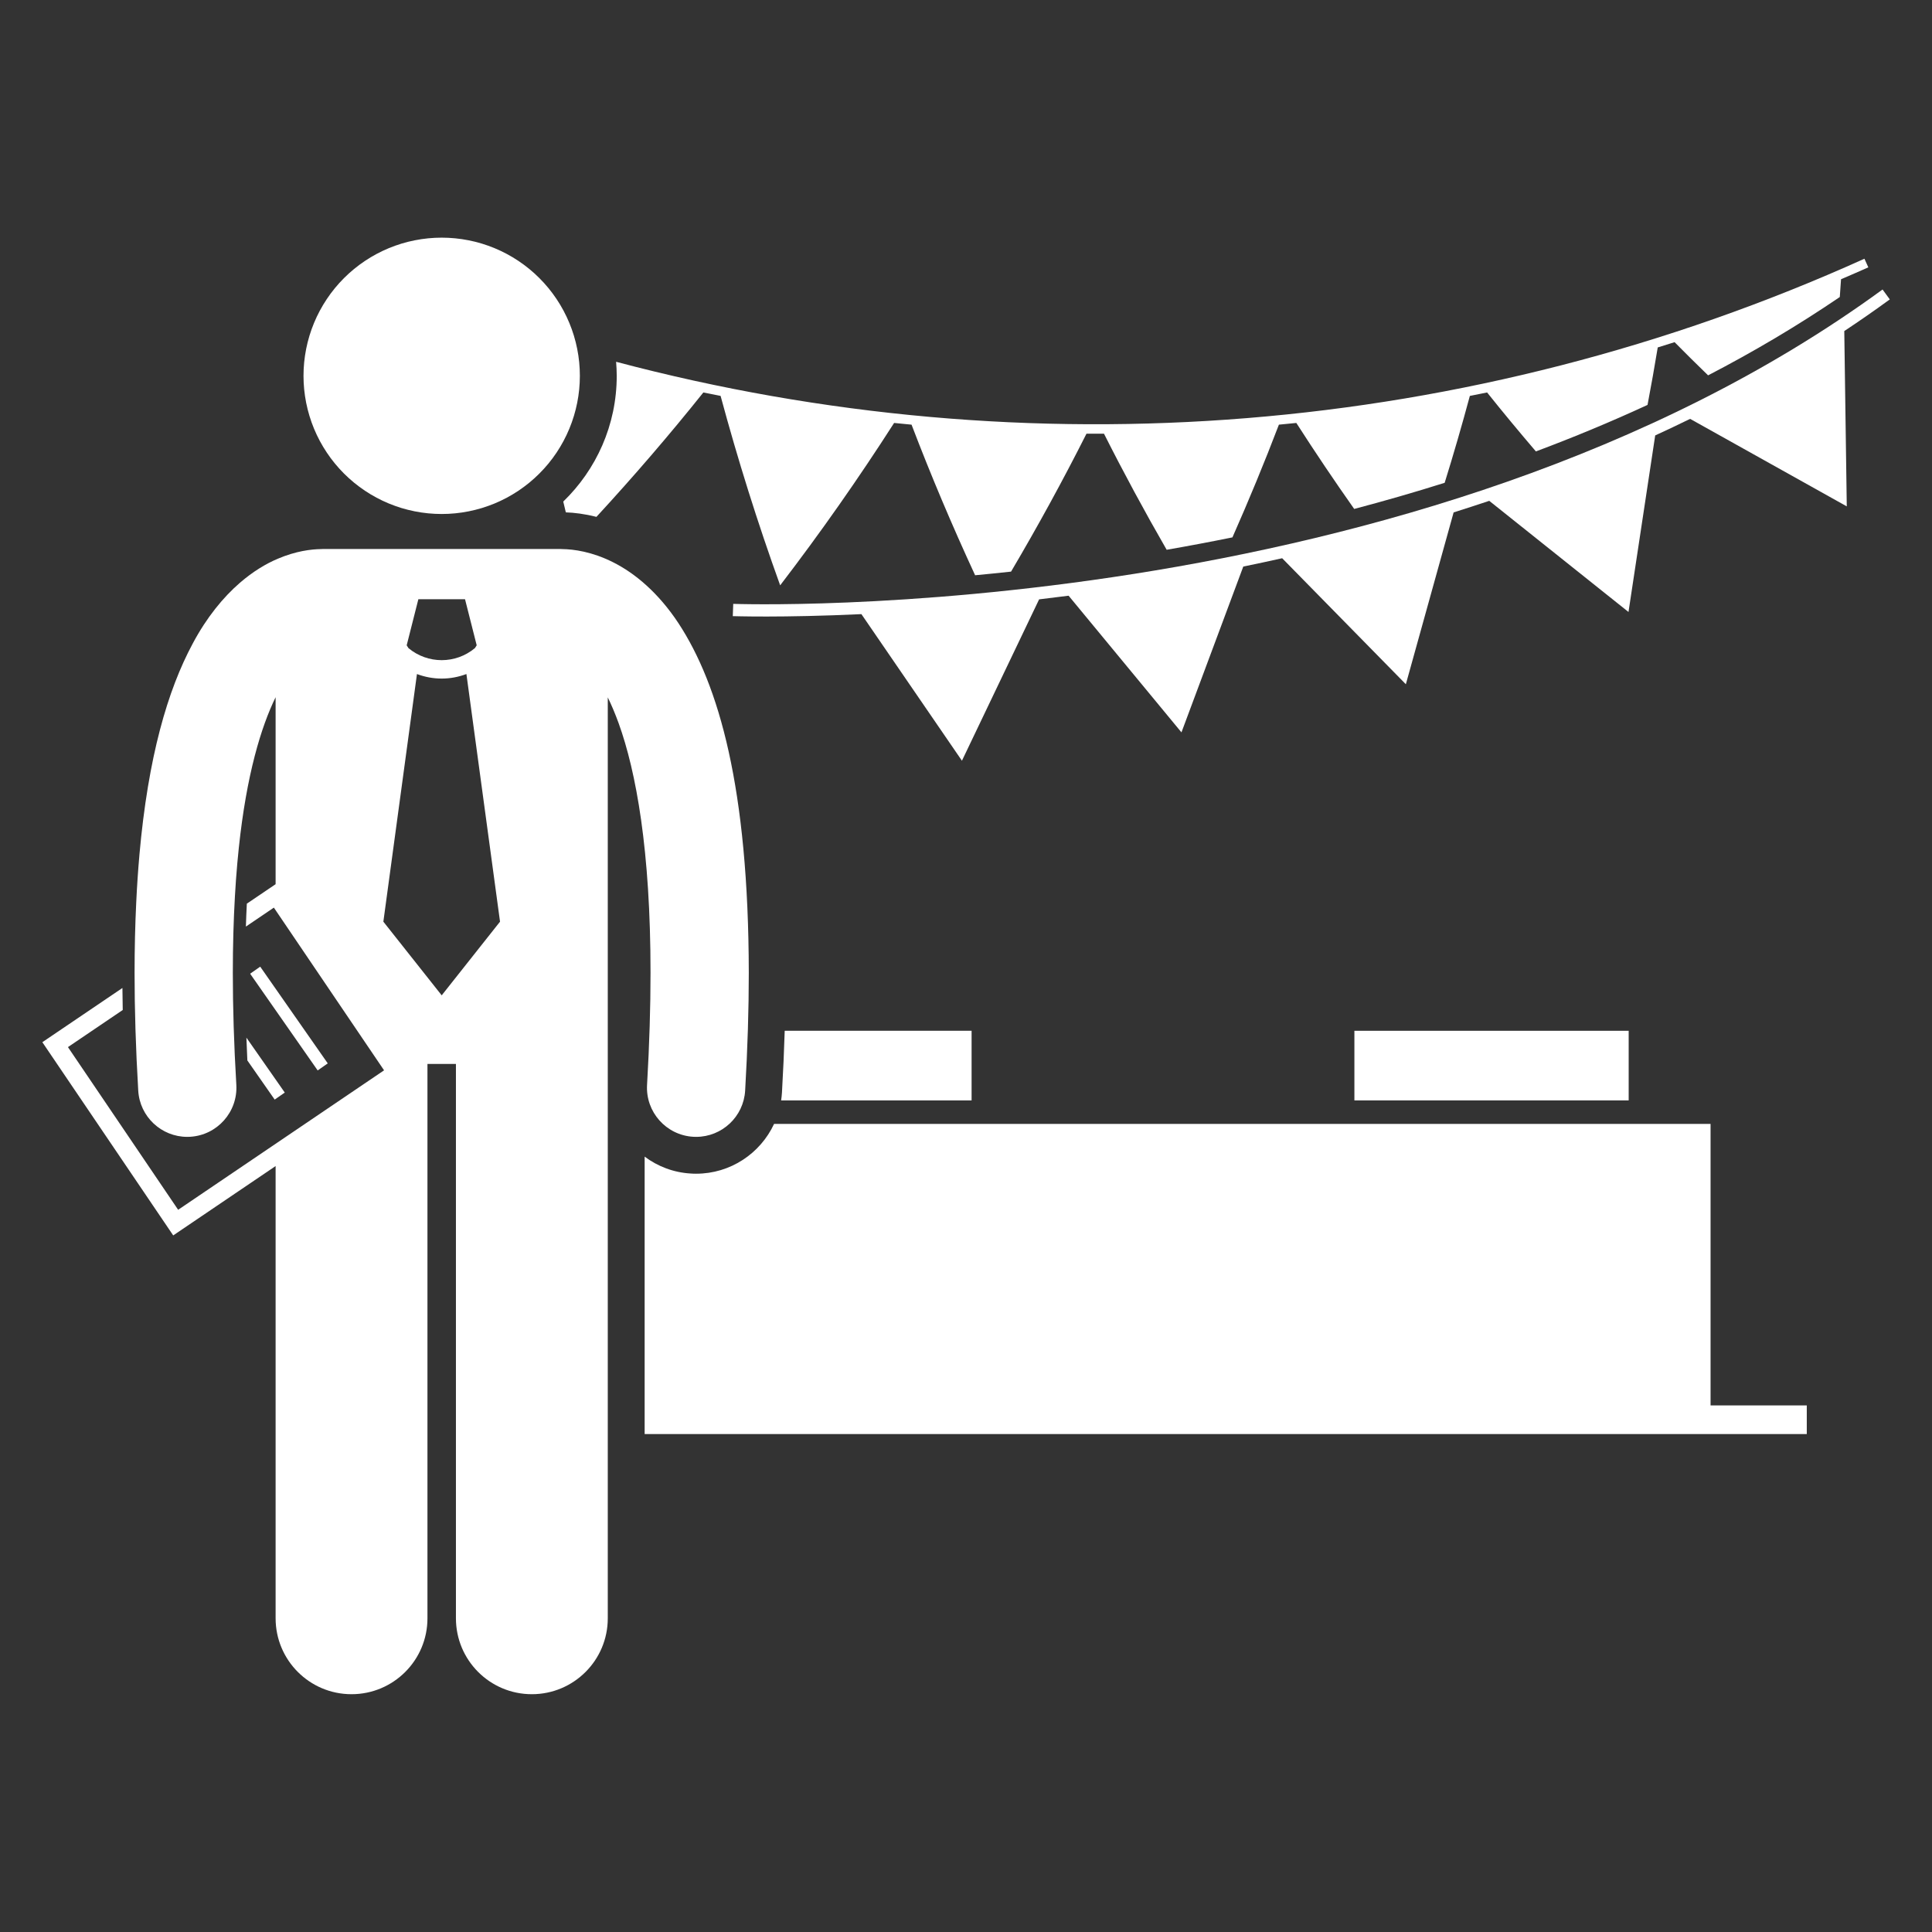 <svg xmlns="http://www.w3.org/2000/svg" xmlns:xlink="http://www.w3.org/1999/xlink" width="500" zoomAndPan="magnify" viewBox="0 0 375 375" height="500" preserveAspectRatio="xMidYMid meet" version="1.0"><rect x="0" y="0" width="375" height="375" fill="#333333" stroke="none"/><defs><clipPath id="f9cba3ce3c"><path d="M 142 56 L 366.945 56 L 366.945 148 L 142 148 Z M 142 56 " clip-rule="nonzero"/></clipPath><clipPath id="154ea12df7"><path d="M 8 106 L 146 106 L 146 328.879 L 8 328.879 Z M 8 106 " clip-rule="nonzero"/></clipPath><clipPath id="5979e8befa"><path d="M 58 46.129 L 113 46.129 L 113 100 L 58 100 Z M 58 46.129 " clip-rule="nonzero"/></clipPath></defs><path fill="#ffffff" d="M 151.617 213.586 L 188.586 213.586 L 188.586 200.074 L 152.312 200.074 C 152.191 203.969 152.016 207.984 151.777 212.098 C 151.746 212.602 151.688 213.098 151.617 213.586 Z M 151.617 213.586 " fill-opacity="1" fill-rule="nonzero"/><path fill="#ffffff" d="M 135.121 227.816 C 134.781 227.816 134.438 227.809 134.09 227.781 C 130.727 227.59 127.645 226.391 125.125 224.5 L 125.125 278.348 L 350.695 278.348 L 350.695 272.789 L 332.02 272.789 L 332.02 218.152 L 150.246 218.152 C 147.582 223.875 141.785 227.816 135.121 227.816 Z M 135.121 227.816 " fill-opacity="1" fill-rule="nonzero"/><path fill="#ffffff" d="M 119.707 72.945 C 119.707 82.52 115.719 91.172 109.328 97.355 C 109.488 98.055 109.66 98.75 109.828 99.449 C 111.438 99.504 113.461 99.738 115.766 100.324 C 123.02 92.453 129.949 84.402 136.523 76.176 C 137.637 76.41 138.754 76.617 139.867 76.844 C 143.184 89.141 147.027 101.406 151.43 113.613 C 159.316 103.324 166.684 92.801 173.547 82.094 C 174.672 82.215 175.801 82.316 176.93 82.426 C 180.672 92.23 184.793 101.98 189.27 111.656 C 191.527 111.445 193.852 111.211 196.246 110.949 C 201.457 102.121 206.34 93.191 210.887 84.176 C 212.016 84.18 213.148 84.18 214.281 84.176 C 218.098 91.75 222.16 99.266 226.449 106.711 C 230.562 105.996 234.824 105.195 239.215 104.305 C 242.422 97.047 245.438 89.75 248.234 82.426 C 249.363 82.316 250.492 82.215 251.617 82.094 C 255.219 87.711 258.965 93.277 262.848 98.785 C 268.605 97.266 274.477 95.582 280.41 93.711 C 282.156 88.098 283.781 82.473 285.297 76.848 C 286.414 76.621 287.527 76.414 288.645 76.176 C 291.723 80.031 294.887 83.84 298.117 87.621 C 305.348 84.914 312.594 81.914 319.785 78.594 C 320.492 74.875 321.156 71.152 321.766 67.438 C 322.855 67.094 323.949 66.766 325.035 66.414 C 327.176 68.574 329.34 70.727 331.539 72.855 C 340.277 68.324 348.844 63.27 357.102 57.652 C 357.18 56.5 357.27 55.348 357.344 54.199 C 359.109 53.434 360.883 52.688 362.641 51.891 C 362.387 51.332 362.137 50.777 361.883 50.219 C 285.281 84.805 199.668 91.461 119.586 70.223 C 119.656 71.125 119.707 72.027 119.707 72.945 Z M 119.707 72.945 " fill-opacity="1" fill-rule="nonzero"/><g clip-path="url(#f9cba3ce3c)"><path fill="#ffffff" d="M 220.078 111.395 C 197.809 114.906 178.355 116.363 164.477 116.938 C 150.598 117.516 142.34 117.207 142.32 117.211 L 142.234 119.594 C 142.262 119.586 151.68 119.93 167.199 119.203 L 186.711 147.656 L 201.691 116.336 C 203.57 116.113 205.473 115.879 207.414 115.625 L 229.32 142.152 L 241.32 109.969 C 243.812 109.457 246.332 108.918 248.867 108.352 L 272.875 132.812 L 282.148 99.457 C 284.449 98.73 286.754 97.988 289.062 97.211 L 316.09 118.785 L 321.273 84.516 C 323.543 83.477 325.797 82.402 328.051 81.301 L 358.457 98.285 L 357.973 64.258 C 360.957 62.281 363.902 60.234 366.809 58.113 L 365.402 56.191 C 320.406 89.078 264.617 104.367 220.078 111.395 Z M 220.078 111.395 " fill-opacity="1" fill-rule="nonzero"/></g><g clip-path="url(#154ea12df7)"><path fill="#ffffff" d="M 53.496 314.109 C 53.496 322.25 60.094 328.844 68.23 328.844 C 76.371 328.844 82.969 322.25 82.969 314.109 L 82.969 206.508 L 88.496 206.508 L 88.496 314.109 C 88.496 322.25 95.094 328.844 103.23 328.844 C 111.371 328.844 117.969 322.25 117.969 314.109 L 117.969 135.359 C 118.676 136.809 119.387 138.473 120.09 140.41 C 123.449 149.723 126.277 165 126.266 188.852 C 126.266 195.426 126.055 202.645 125.594 210.574 C 125.285 215.828 129.301 220.34 134.559 220.648 C 134.746 220.66 134.934 220.664 135.121 220.664 C 140.133 220.664 144.336 216.754 144.633 211.684 C 145.113 203.422 145.34 195.832 145.34 188.852 C 145.289 152.875 139.543 132.965 131.707 120.992 C 127.793 115.047 123.211 111.234 118.98 109.125 C 114.902 107.07 111.32 106.605 109.172 106.578 C 109.035 106.574 108.895 106.559 108.754 106.559 L 62.707 106.559 C 62.57 106.559 62.434 106.574 62.297 106.578 C 60.41 106.602 57.426 106.957 53.949 108.438 C 51.582 109.43 49.066 110.961 46.578 113.109 C 43.332 115.918 40.141 119.789 37.406 124.914 C 32.535 133.98 28.758 146.879 27.059 165.93 C 27.055 165.957 27.059 165.98 27.055 166.008 C 26.797 168.934 26.59 172.016 26.438 175.246 C 26.234 179.508 26.121 184.031 26.121 188.855 C 26.121 195.832 26.344 203.422 26.832 211.688 C 27.125 216.754 31.332 220.664 36.344 220.664 C 36.527 220.664 36.719 220.66 36.906 220.648 C 42.164 220.34 46.176 215.824 45.871 210.57 C 45.402 202.645 45.191 195.426 45.191 188.852 C 45.191 183.492 45.336 178.574 45.594 174.047 C 45.719 171.816 45.871 169.672 46.055 167.633 C 46.055 167.625 46.055 167.621 46.055 167.613 C 46.145 166.602 46.242 165.621 46.344 164.652 C 47.852 150.289 50.699 141.066 53.496 135.328 L 53.496 171.621 L 47.91 175.402 C 47.836 176.859 47.773 178.34 47.727 179.848 L 53.156 176.168 L 74.547 207.75 L 34.578 234.82 L 13.188 203.242 L 23.824 196.039 C 23.793 194.598 23.773 193.172 23.762 191.766 L 8.219 202.289 L 33.621 239.793 L 46.344 231.176 L 53.496 226.332 Z M 81.203 116.312 L 90.262 116.312 L 92.527 125.254 L 92.18 125.797 C 90.316 127.355 88.031 128.133 85.73 128.137 C 83.434 128.133 81.148 127.355 79.285 125.801 L 78.938 125.254 Z M 80.93 130.832 C 82.477 131.41 84.102 131.711 85.73 131.711 C 85.73 131.711 85.734 131.711 85.738 131.711 C 87.363 131.711 88.988 131.41 90.531 130.828 L 97.055 178.895 L 85.734 193.195 L 74.41 178.895 Z M 80.93 130.832 " fill-opacity="1" fill-rule="nonzero"/></g><g clip-path="url(#5979e8befa)"><path fill="#ffffff" d="M 112.551 72.945 C 112.551 73.824 112.508 74.703 112.422 75.574 C 112.336 76.449 112.207 77.316 112.035 78.18 C 111.863 79.039 111.652 79.891 111.395 80.73 C 111.141 81.574 110.844 82.398 110.508 83.211 C 110.172 84.023 109.797 84.816 109.383 85.59 C 108.969 86.363 108.52 87.117 108.031 87.848 C 107.543 88.578 107.02 89.281 106.465 89.961 C 105.906 90.641 105.316 91.289 104.695 91.91 C 104.074 92.531 103.426 93.121 102.746 93.68 C 102.066 94.234 101.363 94.758 100.633 95.246 C 99.902 95.734 99.148 96.188 98.375 96.602 C 97.598 97.016 96.805 97.391 95.996 97.727 C 95.184 98.062 94.355 98.355 93.516 98.613 C 92.676 98.867 91.824 99.078 90.965 99.25 C 90.102 99.422 89.234 99.551 88.359 99.637 C 87.484 99.723 86.609 99.766 85.73 99.766 C 84.852 99.766 83.977 99.723 83.102 99.637 C 82.227 99.551 81.359 99.422 80.5 99.25 C 79.637 99.078 78.785 98.867 77.945 98.613 C 77.105 98.355 76.281 98.062 75.469 97.727 C 74.656 97.391 73.863 97.016 73.09 96.602 C 72.312 96.188 71.562 95.734 70.832 95.246 C 70.102 94.758 69.395 94.234 68.719 93.68 C 68.039 93.121 67.387 92.531 66.766 91.91 C 66.145 91.289 65.559 90.641 65 89.961 C 64.441 89.281 63.918 88.578 63.434 87.848 C 62.945 87.117 62.492 86.363 62.078 85.59 C 61.664 84.816 61.289 84.023 60.953 83.211 C 60.617 82.398 60.32 81.574 60.066 80.73 C 59.812 79.891 59.598 79.039 59.426 78.18 C 59.254 77.316 59.129 76.449 59.039 75.574 C 58.953 74.703 58.91 73.824 58.91 72.945 C 58.91 72.07 58.953 71.191 59.039 70.316 C 59.129 69.445 59.254 68.578 59.426 67.715 C 59.598 66.852 59.812 66.004 60.066 65.16 C 60.32 64.32 60.617 63.496 60.953 62.684 C 61.289 61.871 61.664 61.078 62.078 60.305 C 62.492 59.531 62.945 58.777 63.434 58.047 C 63.918 57.316 64.441 56.613 65 55.934 C 65.559 55.254 66.145 54.605 66.766 53.984 C 67.387 53.363 68.039 52.773 68.719 52.215 C 69.395 51.656 70.102 51.137 70.832 50.648 C 71.562 50.16 72.312 49.707 73.09 49.293 C 73.863 48.879 74.656 48.504 75.469 48.168 C 76.281 47.832 77.105 47.539 77.945 47.281 C 78.785 47.027 79.637 46.812 80.5 46.645 C 81.359 46.473 82.227 46.344 83.102 46.258 C 83.977 46.172 84.852 46.129 85.73 46.129 C 86.609 46.129 87.484 46.172 88.359 46.258 C 89.234 46.344 90.102 46.473 90.965 46.645 C 91.824 46.812 92.676 47.027 93.516 47.281 C 94.355 47.539 95.184 47.832 95.996 48.168 C 96.805 48.504 97.598 48.879 98.375 49.293 C 99.148 49.707 99.902 50.16 100.633 50.648 C 101.363 51.137 102.066 51.656 102.746 52.215 C 103.426 52.773 104.074 53.363 104.695 53.984 C 105.316 54.605 105.906 55.254 106.465 55.934 C 107.02 56.613 107.543 57.316 108.031 58.047 C 108.52 58.777 108.969 59.531 109.383 60.305 C 109.797 61.078 110.172 61.871 110.508 62.684 C 110.844 63.496 111.141 64.32 111.395 65.16 C 111.652 66.004 111.863 66.852 112.035 67.715 C 112.207 68.578 112.336 69.445 112.422 70.316 C 112.508 71.191 112.551 72.07 112.551 72.945 Z M 112.551 72.945 " fill-opacity="1" fill-rule="nonzero"/></g><path fill="#ffffff" d="M 48.551 188.996 L 50.508 187.629 L 63.617 206.402 L 61.66 207.77 Z M 48.551 188.996 " fill-opacity="1" fill-rule="nonzero"/><path fill="#ffffff" d="M 47.828 201.406 C 47.879 202.867 47.941 204.336 48.012 205.832 L 53.316 213.43 L 55.273 212.066 Z M 47.828 201.406 " fill-opacity="1" fill-rule="nonzero"/><path fill="#ffffff" d="M 262.887 200.074 L 316.125 200.074 L 316.125 213.586 L 262.887 213.586 Z M 262.887 200.074 " fill-opacity="1" fill-rule="nonzero"/></svg>